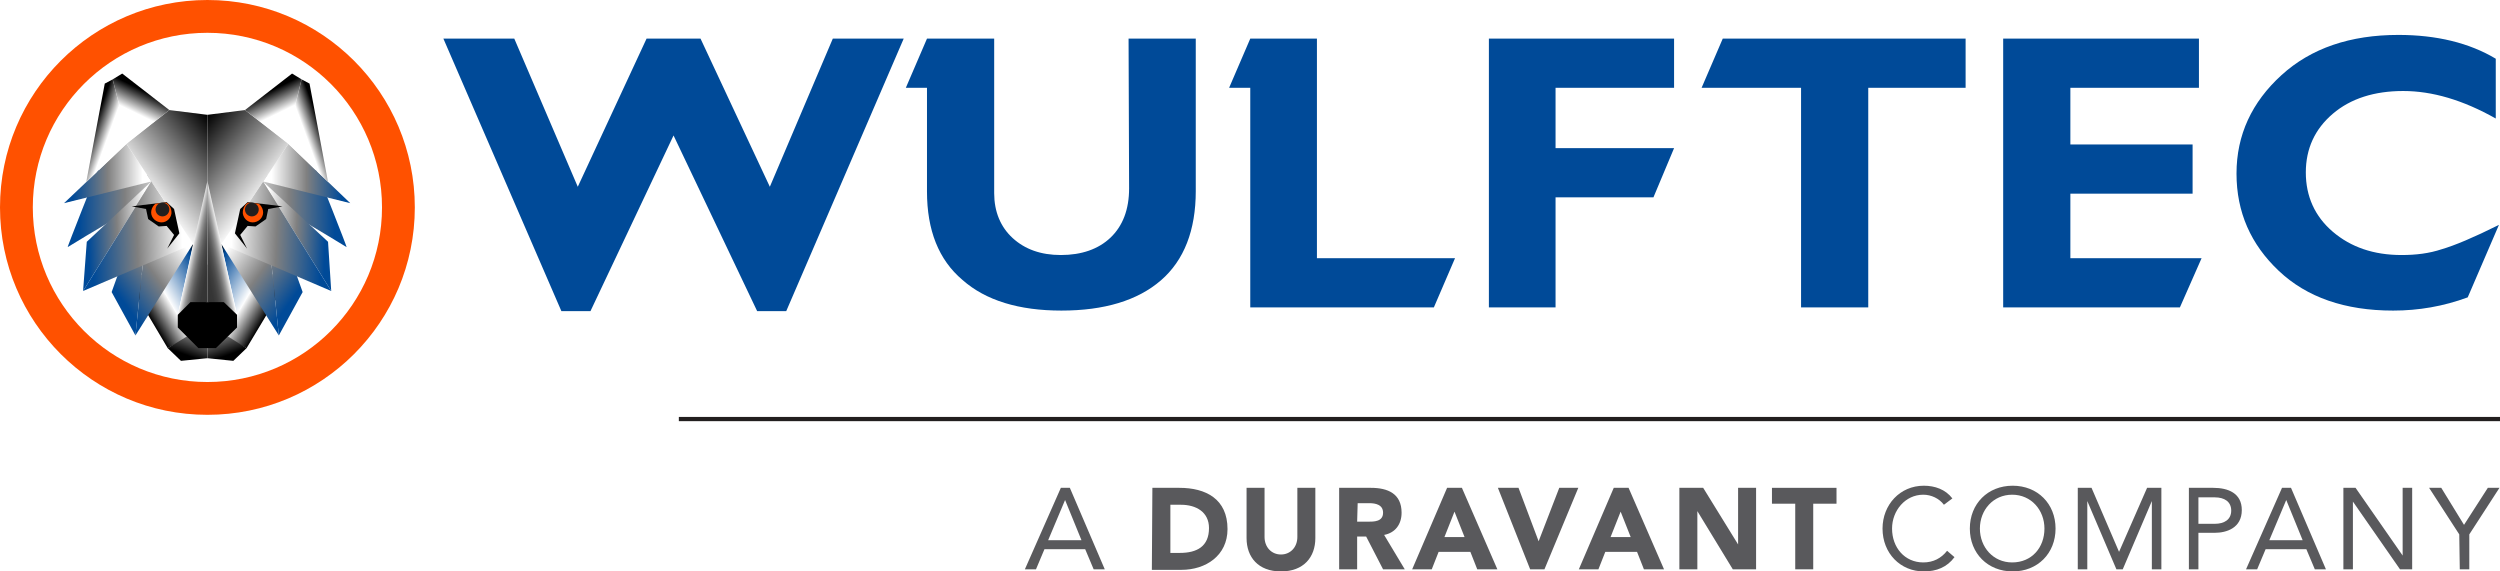 <?xml version="1.0" encoding="utf-8"?>
<!-- Generator: Adobe Illustrator 24.3.1, SVG Export Plug-In . SVG Version: 6.00 Build 0)  -->
<svg version="1.1" id="Layer_1" xmlns="http://www.w3.org/2000/svg" xmlns:xlink="http://www.w3.org/1999/xlink" x="0px" y="0px"
	 width="472.5px" height="108px" viewBox="0 0 472.5 108" style="enable-background:new 0 0 472.5 108;" xml:space="preserve">
<style type="text/css">
	.st0{fill:#004A98;}
	.st1{fill:#59595C;}
	.st2{fill:#221F1F;}
	.st3{fill:#FF5100;}
	.st4{fill:#FFFFFF;}
	.st5{fill:url(#SVGID_1_);}
	.st6{fill:url(#SVGID_2_);}
	.st7{fill:url(#SVGID_3_);}
	.st8{fill:url(#SVGID_4_);}
	.st9{fill:url(#SVGID_5_);}
	.st10{fill:url(#SVGID_6_);}
	.st11{fill:url(#SVGID_7_);}
	.st12{fill:url(#SVGID_8_);}
	.st13{fill:url(#SVGID_9_);}
	.st14{fill:url(#SVGID_10_);}
	.st15{fill:url(#SVGID_11_);}
	.st16{fill:url(#SVGID_12_);}
	.st17{fill:url(#SVGID_13_);}
	.st18{fill:url(#SVGID_14_);}
	.st19{fill:url(#SVGID_15_);}
	.st20{fill:url(#SVGID_16_);}
	.st21{fill:url(#SVGID_17_);}
	.st22{fill:url(#SVGID_18_);}
	.st23{fill:url(#SVGID_19_);}
	.st24{fill:url(#SVGID_20_);}
	.st25{fill:url(#SVGID_21_);}
	.st26{fill:url(#SVGID_22_);}
	.st27{fill:url(#SVGID_23_);}
	.st28{fill:url(#SVGID_24_);}
	.st29{fill:url(#SVGID_25_);}
	.st30{fill:url(#SVGID_26_);}
	.st31{fill:url(#SVGID_27_);}
	.st32{fill:url(#SVGID_28_);}
</style>
<g>
	<g>
		<polygon class="st0" points="145.5,35.3 132.4,7.3 122.2,7.3 109.2,35.3 97.2,7.3 83.8,7.3 106.1,58.8 111.6,58.8 127.3,25.6 
			143.1,58.8 148.6,58.8 170.8,7.3 157.4,7.3 		"/>
		<path class="st0" d="M213.4,35.6c0,4-1.2,7.1-3.5,9.3s-5.5,3.3-9.4,3.3c-3.8,0-6.8-1.1-9.1-3.2c-2.3-2.1-3.5-5-3.5-8.5V7.3h-12.7
			l-4,9.3h4v19.6c0,7.3,2.2,12.9,6.7,16.7c4.4,3.9,10.7,5.8,18.7,5.8c8.1,0,14.4-1.9,18.8-5.7c4.4-3.8,6.6-9.5,6.6-16.9V7.3h-12.7
			L213.4,35.6L213.4,35.6z"/>
		<polygon class="st0" points="248.9,7.3 236.3,7.3 232.3,16.6 236.3,16.6 236.3,58.1 271,58.1 275,48.8 248.9,48.8 		"/>
		<polygon class="st0" points="281.4,58.1 294,58.1 294,37.3 312.5,37.3 316.4,28 294,28 294,16.6 316.4,16.6 316.4,7.3 281.4,7.3 
					"/>
		<polygon class="st0" points="321.6,16.6 340.4,16.6 340.4,58.1 353.1,58.1 353.1,16.6 371.5,16.6 371.5,7.3 325.6,7.3 		"/>
		<polygon class="st0" points="391.3,36.6 414.4,36.6 414.4,27.3 391.3,27.3 391.3,16.6 415.6,16.6 415.6,7.3 378.6,7.3 378.6,58.1 
			412,58.1 416.1,48.8 391.3,48.8 		"/>
		<path class="st0" d="M453.9,48.2c-5.3,0-9.6-1.5-13-4.4s-5.1-6.7-5.1-11.2s1.7-8.2,5.1-11.1s7.9-4.3,13.3-4.3
			c5.5,0,11.3,1.7,17.5,5.2V11.1c-5-3-11.2-4.5-18.4-4.5c-9.1,0-16.5,2.5-22.1,7.6s-8.5,11.3-8.5,18.6s2.7,13.4,8,18.4
			s12.5,7.5,21.6,7.5c4.8,0,9.5-0.8,14.1-2.5l5.9-13.7c-4.8,2.4-8.4,3.9-10.8,4.6C459.1,47.9,456.6,48.2,453.9,48.2z"/>
	</g>
	<g>
		<g>
			<path class="st1" d="M200.5,92.2h1.7l6.6,15.4h-2.1l-1.6-3.8h-7.7l-1.6,3.8h-2.1L200.5,92.2z M201.3,94.5L201.3,94.5l-3.2,7.6
				h6.3L201.3,94.5z"/>
		</g>
		<g>
			<path class="st1" d="M217.8,92.2h5.1c5,0,9.1,2.1,9.1,7.8c0,5-4.1,7.7-8.7,7.7h-5.6L217.8,92.2L217.8,92.2z M221.2,104.5h1.8
				c3.2,0,5.5-1.2,5.5-4.7c0-3-2.4-4.4-5.3-4.4h-2V104.5z"/>
			<path class="st1" d="M248.6,101.7c0,3.6-2.2,6.3-6.5,6.3s-6.5-2.7-6.5-6.3v-9.5h3.4v9.3c0,1.9,1.3,3.3,3.1,3.3s3.1-1.4,3.1-3.3
				v-9.3h3.4V101.7z"/>
			<path class="st1" d="M253.1,92.2h6c3.2,0,5.8,1.1,5.8,4.7c0,2.2-1.2,3.8-3.3,4.2l3.9,6.5h-4.1l-3.2-6.2h-1.7v6.2h-3.4L253.1,92.2
				L253.1,92.2z M256.5,98.6h2c1.2,0,2.9,0,2.9-1.7c0-1.5-1.4-1.8-2.6-1.8h-2.2L256.5,98.6L256.5,98.6z"/>
			<path class="st1" d="M273.5,92.2h2.8l6.7,15.4h-3.8l-1.3-3.3h-6l-1.3,3.3h-3.7L273.5,92.2z M274.9,96.7l-1.9,4.8h3.8L274.9,96.7z
				"/>
			<path class="st1" d="M283.1,92.2h3.9l3.8,10.1l0,0l3.9-10.1h3.6l-6.4,15.4h-2.7L283.1,92.2z"/>
			<path class="st1" d="M305,92.2h2.8l6.7,15.4h-3.8l-1.3-3.3h-6l-1.3,3.3h-3.7L305,92.2z M306.3,96.7l-1.9,4.8h3.8L306.3,96.7z"/>
			<path class="st1" d="M317.3,92.2h4.6l6.6,10.7l0,0V92.2h3.4v15.4h-4.4l-6.7-11l0,0v11h-3.4V92.2H317.3z"/>
			<path class="st1" d="M339.3,95.2h-4.4v-3h12.2v3h-4.4v12.4h-3.4L339.3,95.2L339.3,95.2z"/>
		</g>
		<g>
			<path class="st1" d="M367.4,95.4c-0.9-1.2-2.4-1.9-3.9-1.9c-3.4,0-5.9,3-5.9,6.4c0,3.6,2.4,6.4,5.9,6.4c1.9,0,3.4-0.8,4.5-2.2
				l1.4,1.2c-1.4,1.9-3.4,2.7-5.8,2.7c-4.4,0-7.8-3.4-7.8-8.1c0-4.5,3.3-8.1,7.8-8.1c2.1,0,4.1,0.7,5.4,2.4L367.4,95.4z"/>
			<path class="st1" d="M372.3,99.9c0-4.7,3.4-8.1,8.1-8.1s8.1,3.4,8.1,8.1s-3.4,8.1-8.1,8.1C375.7,108,372.3,104.6,372.3,99.9z
				 M386.4,99.9c0-3.5-2.5-6.4-6.1-6.4s-6.1,2.9-6.1,6.4s2.5,6.4,6.1,6.4C384,106.3,386.4,103.5,386.4,99.9z"/>
			<path class="st1" d="M392.6,92.2h2.7l5.2,12.1l0,0l5.3-12.1h2.7v15.4h-1.8V94.7l0,0l-5.5,12.9H400l-5.5-12.9l0,0v12.9h-1.8V92.2
				H392.6z"/>
			<path class="st1" d="M413.7,92.2h4.6c2.8,0,5.4,1,5.4,4.2c0,3.4-2.9,4.3-5.1,4.3h-3.1v6.9h-1.8V92.2z M415.5,99h3.1
				c1.8,0,3.1-0.8,3.1-2.5s-1.3-2.5-3.1-2.5h-3.1V99z"/>
			<path class="st1" d="M431.3,92.2h1.7l6.6,15.4h-2.1l-1.6-3.8h-7.7l-1.6,3.8h-2.1L431.3,92.2z M432.1,94.5L432.1,94.5l-3.2,7.6
				h6.3L432.1,94.5z"/>
			<path class="st1" d="M442.9,92.2h2.3l8.9,12.8l0,0V92.2h1.8v15.4h-2.3l-8.9-12.8l0,0v12.8h-1.8V92.2z"/>
			<path class="st1" d="M464.8,101l-5.7-8.8h2.3l4.3,7l4.5-7h2.2l-5.7,8.8v6.6h-1.8L464.8,101L464.8,101z"/>
		</g>
		<g>
			<rect x="128.3" y="78.8" class="st2" width="344.2" height="0.8"/>
		</g>
	</g>
	<g>
		<ellipse class="st3" cx="39.2" cy="39.2" rx="39.2" ry="39.2"/>
		<ellipse class="st4" cx="39.2" cy="39.2" rx="33" ry="33"/>
		<g>
			<g>
				
					<linearGradient id="SVGID_1_" gradientUnits="userSpaceOnUse" x1="30.96" y1="52.728" x2="39.039" y2="57.393" gradientTransform="matrix(1 0 0 -1 0 107.89)">
					<stop  offset="0" style="stop-color:#FFFFFF"/>
					<stop  offset="0.841" style="stop-color:#004A98"/>
					<stop  offset="1" style="stop-color:#000000"/>
				</linearGradient>
				<polygon class="st5" points="33.6,59.5 28.5,50.9 36.5,46.1 				"/>
				
					<linearGradient id="SVGID_2_" gradientUnits="userSpaceOnUse" x1="191.101" y1="57.085" x2="170.91" y2="49.736" gradientTransform="matrix(0.937 0.35 0.35 -0.937 -164.668 26.055)">
					<stop  offset="0.1" style="stop-color:#FFFFFF"/>
					<stop  offset="0.5" style="stop-color:#808080"/>
					<stop  offset="0.9" style="stop-color:#004A98"/>
				</linearGradient>
				<path class="st6" d="M18.5,32.1c0,0-5.9,14.8-5.7,14.6s21.6-12.9,21.6-12.9L18.5,32.1z"/>
				
					<linearGradient id="SVGID_3_" gradientUnits="userSpaceOnUse" x1="12.14" y1="75.09" x2="28.604" y2="75.09" gradientTransform="matrix(1 0 0 -1 0 107.89)">
					<stop  offset="0.1" style="stop-color:#004A98"/>
					<stop  offset="0.5" style="stop-color:#808080"/>
					<stop  offset="0.9" style="stop-color:#FFFFFF"/>
				</linearGradient>
				<polygon class="st7" points="28.6,34.3 12.1,38.4 23.9,27.2 				"/>
				
					<linearGradient id="SVGID_4_" gradientUnits="userSpaceOnUse" x1="18.8" y1="60.89" x2="18.8" y2="60.89" gradientTransform="matrix(1 0 0 -1 0 107.89)">
					<stop  offset="0.5" style="stop-color:#FFFFFF"/>
					<stop  offset="0.9" style="stop-color:#000000"/>
				</linearGradient>
				<path class="st8" d="M18.8,47"/>
				
					<linearGradient id="SVGID_5_" gradientUnits="userSpaceOnUse" x1="32.262" y1="50.739" x2="28.027" y2="48.194" gradientTransform="matrix(1 0 0 -1 0 107.89)">
					<stop  offset="0" style="stop-color:#FFFFFF"/>
					<stop  offset="1" style="stop-color:#000000"/>
				</linearGradient>
				<polygon class="st9" points="28.5,50.9 24.3,53.3 31.7,65.8 35.9,63.6 				"/>
				<g>
					
						<linearGradient id="SVGID_6_" gradientUnits="userSpaceOnUse" x1="-128.858" y1="162.898" x2="-148.007" y2="159.522" gradientTransform="matrix(0.9 -0.437 -0.437 -0.9 222.049 133.438)">
						<stop  offset="0.1" style="stop-color:#FFFFFF"/>
						<stop  offset="0.5" style="stop-color:#808080"/>
						<stop  offset="0.9" style="stop-color:#004A98"/>
					</linearGradient>
					<polygon class="st10" points="21.1,55.2 25.6,63.4 28.6,34.3 					"/>
					
						<linearGradient id="SVGID_7_" gradientUnits="userSpaceOnUse" x1="-128.839" y1="162.902" x2="-148.012" y2="159.521" gradientTransform="matrix(0.9 -0.437 -0.437 -0.9 222.049 133.438)">
						<stop  offset="0.1" style="stop-color:#FFFFFF"/>
						<stop  offset="0.5" style="stop-color:#808080"/>
						<stop  offset="0.9" style="stop-color:#004A98"/>
					</linearGradient>
					<polygon class="st11" points="36.8,45.6 25.6,63.4 28.6,34.3 					"/>
				</g>
				<g>
					
						<linearGradient id="SVGID_8_" gradientUnits="userSpaceOnUse" x1="87.286" y1="50.894" x2="73.823" y2="48.52" gradientTransform="matrix(0.991 0.138 0.138 -0.991 -64.491 82.801)">
						<stop  offset="0.1" style="stop-color:#FFFFFF"/>
						<stop  offset="0.5" style="stop-color:#808080"/>
						<stop  offset="0.9" style="stop-color:#004A98"/>
					</linearGradient>
					<polygon class="st12" points="16.4,45.7 15.7,55 28.6,34.3 					"/>
					
						<linearGradient id="SVGID_9_" gradientUnits="userSpaceOnUse" x1="94.637" y1="52.191" x2="73.808" y2="48.518" gradientTransform="matrix(0.991 0.138 0.138 -0.991 -64.491 82.801)">
						<stop  offset="0.1" style="stop-color:#FFFFFF"/>
						<stop  offset="0.5" style="stop-color:#808080"/>
						<stop  offset="0.9" style="stop-color:#004A98"/>
					</linearGradient>
					<polygon class="st13" points="36.5,46.1 15.7,55 28.6,34.3 					"/>
				</g>
				
					<linearGradient id="SVGID_10_" gradientUnits="userSpaceOnUse" x1="30.377" y1="68.256" x2="44.341" y2="79.972" gradientTransform="matrix(1 0 0 -1 0 107.89)">
					<stop  offset="0" style="stop-color:#FFFFFF"/>
					<stop  offset="1" style="stop-color:#000000"/>
				</linearGradient>
				<polygon class="st14" points="39.2,21.7 32,20.8 23.9,27.2 39.2,50.1 				"/>
				
					<linearGradient id="SVGID_11_" gradientUnits="userSpaceOnUse" x1="36.264" y1="61.069" x2="41.118" y2="60.037" gradientTransform="matrix(1 0 0 -1 0 107.89)">
					<stop  offset="0" style="stop-color:#FFFFFF"/>
					<stop  offset="3.127503e-02" style="stop-color:#ECECEC"/>
					<stop  offset="0.11" style="stop-color:#C1C1C1"/>
					<stop  offset="0.194" style="stop-color:#9A9A9A"/>
					<stop  offset="0.284" style="stop-color:#7A7A7A"/>
					<stop  offset="0.38" style="stop-color:#606060"/>
					<stop  offset="0.486" style="stop-color:#4C4C4C"/>
					<stop  offset="0.606" style="stop-color:#3E3E3E"/>
					<stop  offset="0.752" style="stop-color:#353535"/>
					<stop  offset="1" style="stop-color:#333333"/>
				</linearGradient>
				<polygon class="st15" points="33.6,59.5 39.2,34.2 39.2,57.1 				"/>
				
					<linearGradient id="SVGID_12_" gradientUnits="userSpaceOnUse" x1="34.849" y1="39.489" x2="36.691" y2="44.549" gradientTransform="matrix(1 0 0 -1 0 107.89)">
					<stop  offset="0.25" style="stop-color:#000000"/>
					<stop  offset="1" style="stop-color:#808080"/>
				</linearGradient>
				<polygon class="st16" points="39.2,67.7 39.2,64.2 35.3,63.6 31.7,65.8 34.2,68.2 				"/>
				<polygon id="eyeshadow_6_" points="31.5,38.2 32.9,39.5 33.9,44.1 31.6,47 32.9,44.4 31.5,42.7 30,42.8 28,41.4 27.6,39.5 
					24.9,39 				"/>
				<path id="eye_6_" class="st3" d="M32.4,40.4c-0.2,1.1-1.2,1.8-2.2,1.6c-1.1-0.2-1.8-1.2-1.6-2.2c0.1-0.5,0.4-1,0.8-1.3l2-0.2
					C32,38.6,32.5,39.5,32.4,40.4z"/>
				<circle class="st2" cx="30.7" cy="39.6" r="1.3"/>
				<g>
					
						<linearGradient id="SVGID_13_" gradientUnits="userSpaceOnUse" x1="22.666" y1="81.82" x2="27.524" y2="91.782" gradientTransform="matrix(1 0 0 -1 0 107.89)">
						<stop  offset="0.5" style="stop-color:#FFFFFF"/>
						<stop  offset="0.9" style="stop-color:#000000"/>
					</linearGradient>
					<polygon class="st17" points="23.1,13.9 21.3,15 24.3,26.8 32,20.8 					"/>
					
						<linearGradient id="SVGID_14_" gradientUnits="userSpaceOnUse" x1="24.315" y1="81.182" x2="16.828" y2="83.907" gradientTransform="matrix(1 0 0 -1 0 107.89)">
						<stop  offset="0.5" style="stop-color:#FFFFFF"/>
						<stop  offset="0.9" style="stop-color:#000000"/>
					</linearGradient>
					<polygon class="st18" points="19.8,15.8 16.3,34.4 24.3,26.8 21.3,15 					"/>
				</g>
			</g>
			<g>
				
					<linearGradient id="SVGID_15_" gradientUnits="userSpaceOnUse" x1="239.898" y1="52.745" x2="247.976" y2="57.409" gradientTransform="matrix(-1 0 0 -1 287.26 107.89)">
					<stop  offset="0" style="stop-color:#FFFFFF"/>
					<stop  offset="0.841" style="stop-color:#004A98"/>
					<stop  offset="1" style="stop-color:#000000"/>
				</linearGradient>
				<polygon class="st19" points="44.8,59.5 49.8,50.9 41.8,46.1 				"/>
				
					<linearGradient id="SVGID_16_" gradientUnits="userSpaceOnUse" x1="386.793" y1="130.318" x2="366.602" y2="122.969" gradientTransform="matrix(-0.937 0.35 -0.35 -0.937 451.927 26.055)">
					<stop  offset="0.1" style="stop-color:#FFFFFF"/>
					<stop  offset="0.5" style="stop-color:#808080"/>
					<stop  offset="0.9" style="stop-color:#004A98"/>
				</linearGradient>
				<path class="st20" d="M59.8,32.1c0,0,5.9,14.8,5.7,14.6S43.9,33.8,43.9,33.8L59.8,32.1z"/>
				
					<linearGradient id="SVGID_17_" gradientUnits="userSpaceOnUse" x1="221.082" y1="75.09" x2="237.545" y2="75.09" gradientTransform="matrix(-1 0 0 -1 287.26 107.89)">
					<stop  offset="0.1" style="stop-color:#004A98"/>
					<stop  offset="0.5" style="stop-color:#808080"/>
					<stop  offset="0.9" style="stop-color:#FFFFFF"/>
				</linearGradient>
				<polygon class="st21" points="49.7,34.3 66.2,38.4 54.5,27.2 				"/>
				
					<linearGradient id="SVGID_18_" gradientUnits="userSpaceOnUse" x1="227.76" y1="60.89" x2="227.76" y2="60.89" gradientTransform="matrix(-1 0 0 -1 287.26 107.89)">
					<stop  offset="0.5" style="stop-color:#FFFFFF"/>
					<stop  offset="0.9" style="stop-color:#000000"/>
				</linearGradient>
				<path class="st22" d="M59.5,47"/>
				
					<linearGradient id="SVGID_19_" gradientUnits="userSpaceOnUse" x1="46.064" y1="50.753" x2="50.3" y2="48.208" gradientTransform="matrix(1 0 0 -1 0 107.89)">
					<stop  offset="0" style="stop-color:#FFFFFF"/>
					<stop  offset="1" style="stop-color:#000000"/>
				</linearGradient>
				<polygon class="st23" points="49.8,50.9 42.4,63.6 46.6,65.8 54.1,53.3 				"/>
				<g>
					
						<linearGradient id="SVGID_20_" gradientUnits="userSpaceOnUse" x1="59.128" y1="71.674" x2="39.979" y2="68.297" gradientTransform="matrix(-0.9 -0.437 0.437 -0.9 65.21 133.438)">
						<stop  offset="0.1" style="stop-color:#FFFFFF"/>
						<stop  offset="0.5" style="stop-color:#808080"/>
						<stop  offset="0.9" style="stop-color:#004A98"/>
					</linearGradient>
					<polygon class="st24" points="57.2,55.2 52.7,63.4 49.7,34.3 					"/>
					
						<linearGradient id="SVGID_21_" gradientUnits="userSpaceOnUse" x1="59.147" y1="71.677" x2="39.974" y2="68.296" gradientTransform="matrix(-0.9 -0.437 0.437 -0.9 65.21 133.438)">
						<stop  offset="0.1" style="stop-color:#FFFFFF"/>
						<stop  offset="0.5" style="stop-color:#808080"/>
						<stop  offset="0.9" style="stop-color:#004A98"/>
					</linearGradient>
					<polygon class="st25" points="41.5,45.6 52.7,63.4 49.7,34.3 					"/>
				</g>
				<g>
					
						<linearGradient id="SVGID_22_" gradientUnits="userSpaceOnUse" x1="294.255" y1="79.647" x2="280.792" y2="77.273" gradientTransform="matrix(-0.991 0.138 -0.138 -0.991 351.751 82.801)">
						<stop  offset="0.1" style="stop-color:#FFFFFF"/>
						<stop  offset="0.5" style="stop-color:#808080"/>
						<stop  offset="0.9" style="stop-color:#004A98"/>
					</linearGradient>
					<polygon class="st26" points="62,45.7 62.6,55 49.7,34.3 					"/>
					
						<linearGradient id="SVGID_23_" gradientUnits="userSpaceOnUse" x1="301.606" y1="80.943" x2="280.777" y2="77.27" gradientTransform="matrix(-0.991 0.138 -0.138 -0.991 351.751 82.801)">
						<stop  offset="0.1" style="stop-color:#FFFFFF"/>
						<stop  offset="0.5" style="stop-color:#808080"/>
						<stop  offset="0.9" style="stop-color:#004A98"/>
					</linearGradient>
					<polygon class="st27" points="41.8,46.1 62.6,55 49.7,34.3 					"/>
				</g>
				
					<linearGradient id="SVGID_24_" gradientUnits="userSpaceOnUse" x1="239.285" y1="68.296" x2="253.248" y2="80.013" gradientTransform="matrix(-1 0 0 -1 287.26 107.89)">
					<stop  offset="0" style="stop-color:#FFFFFF"/>
					<stop  offset="1" style="stop-color:#000000"/>
				</linearGradient>
				<polygon class="st28" points="39.2,21.7 46.3,20.8 54.5,27.2 39.2,50.1 				"/>
				
					<linearGradient id="SVGID_25_" gradientUnits="userSpaceOnUse" x1="245.202" y1="61.052" x2="250.056" y2="60.02" gradientTransform="matrix(-1 0 0 -1 287.26 107.89)">
					<stop  offset="0" style="stop-color:#FFFFFF"/>
					<stop  offset="3.127503e-02" style="stop-color:#ECECEC"/>
					<stop  offset="0.11" style="stop-color:#C1C1C1"/>
					<stop  offset="0.194" style="stop-color:#9A9A9A"/>
					<stop  offset="0.284" style="stop-color:#7A7A7A"/>
					<stop  offset="0.38" style="stop-color:#606060"/>
					<stop  offset="0.486" style="stop-color:#4C4C4C"/>
					<stop  offset="0.606" style="stop-color:#3E3E3E"/>
					<stop  offset="0.752" style="stop-color:#353535"/>
					<stop  offset="1" style="stop-color:#333333"/>
				</linearGradient>
				<polygon class="st29" points="44.8,59.5 39.2,34.2 39.2,57.1 				"/>
				
					<linearGradient id="SVGID_26_" gradientUnits="userSpaceOnUse" x1="243.762" y1="39.499" x2="245.604" y2="44.559" gradientTransform="matrix(-1 0 0 -1 287.26 107.89)">
					<stop  offset="0.25" style="stop-color:#000000"/>
					<stop  offset="1" style="stop-color:#808080"/>
				</linearGradient>
				<polygon class="st30" points="39.2,67.7 39.2,64.2 43.1,63.6 46.6,65.8 44.1,68.2 				"/>
				<polygon points="42.3,57.1 36,57.1 33.6,59.5 33.6,61.9 37.5,65.8 40.8,65.8 44.8,61.9 44.8,59.5 				"/>
				<polygon id="eyeshadow_5_" points="46.8,38.2 45.4,39.5 44.4,44.1 46.7,47 45.4,44.4 46.8,42.7 48.3,42.8 50.3,41.4 50.7,39.5 
					53.4,39 				"/>
				<path id="eye_5_" class="st3" d="M45.9,40.4c0.2,1.1,1.2,1.8,2.2,1.6c1.1-0.2,1.8-1.2,1.6-2.2c-0.1-0.5-0.4-1-0.8-1.3l-2-0.2
					C46.3,38.6,45.8,39.5,45.9,40.4z"/>
				<circle class="st2" cx="47.6" cy="39.6" r="1.3"/>
				<g>
					
						<linearGradient id="SVGID_27_" gradientUnits="userSpaceOnUse" x1="231.621" y1="81.813" x2="236.48" y2="91.775" gradientTransform="matrix(-1 0 0 -1 287.26 107.89)">
						<stop  offset="0.5" style="stop-color:#FFFFFF"/>
						<stop  offset="0.9" style="stop-color:#000000"/>
					</linearGradient>
					<polygon class="st31" points="55.2,13.9 57,15 54.1,26.8 46.3,20.8 					"/>
					
						<linearGradient id="SVGID_28_" gradientUnits="userSpaceOnUse" x1="233.259" y1="81.188" x2="225.772" y2="83.913" gradientTransform="matrix(-1 0 0 -1 287.26 107.89)">
						<stop  offset="0.5" style="stop-color:#FFFFFF"/>
						<stop  offset="0.9" style="stop-color:#000000"/>
					</linearGradient>
					<polygon class="st32" points="58.5,15.8 62,34.4 54.1,26.8 57,15 					"/>
				</g>
			</g>
		</g>
	</g>
</g>
</svg>
